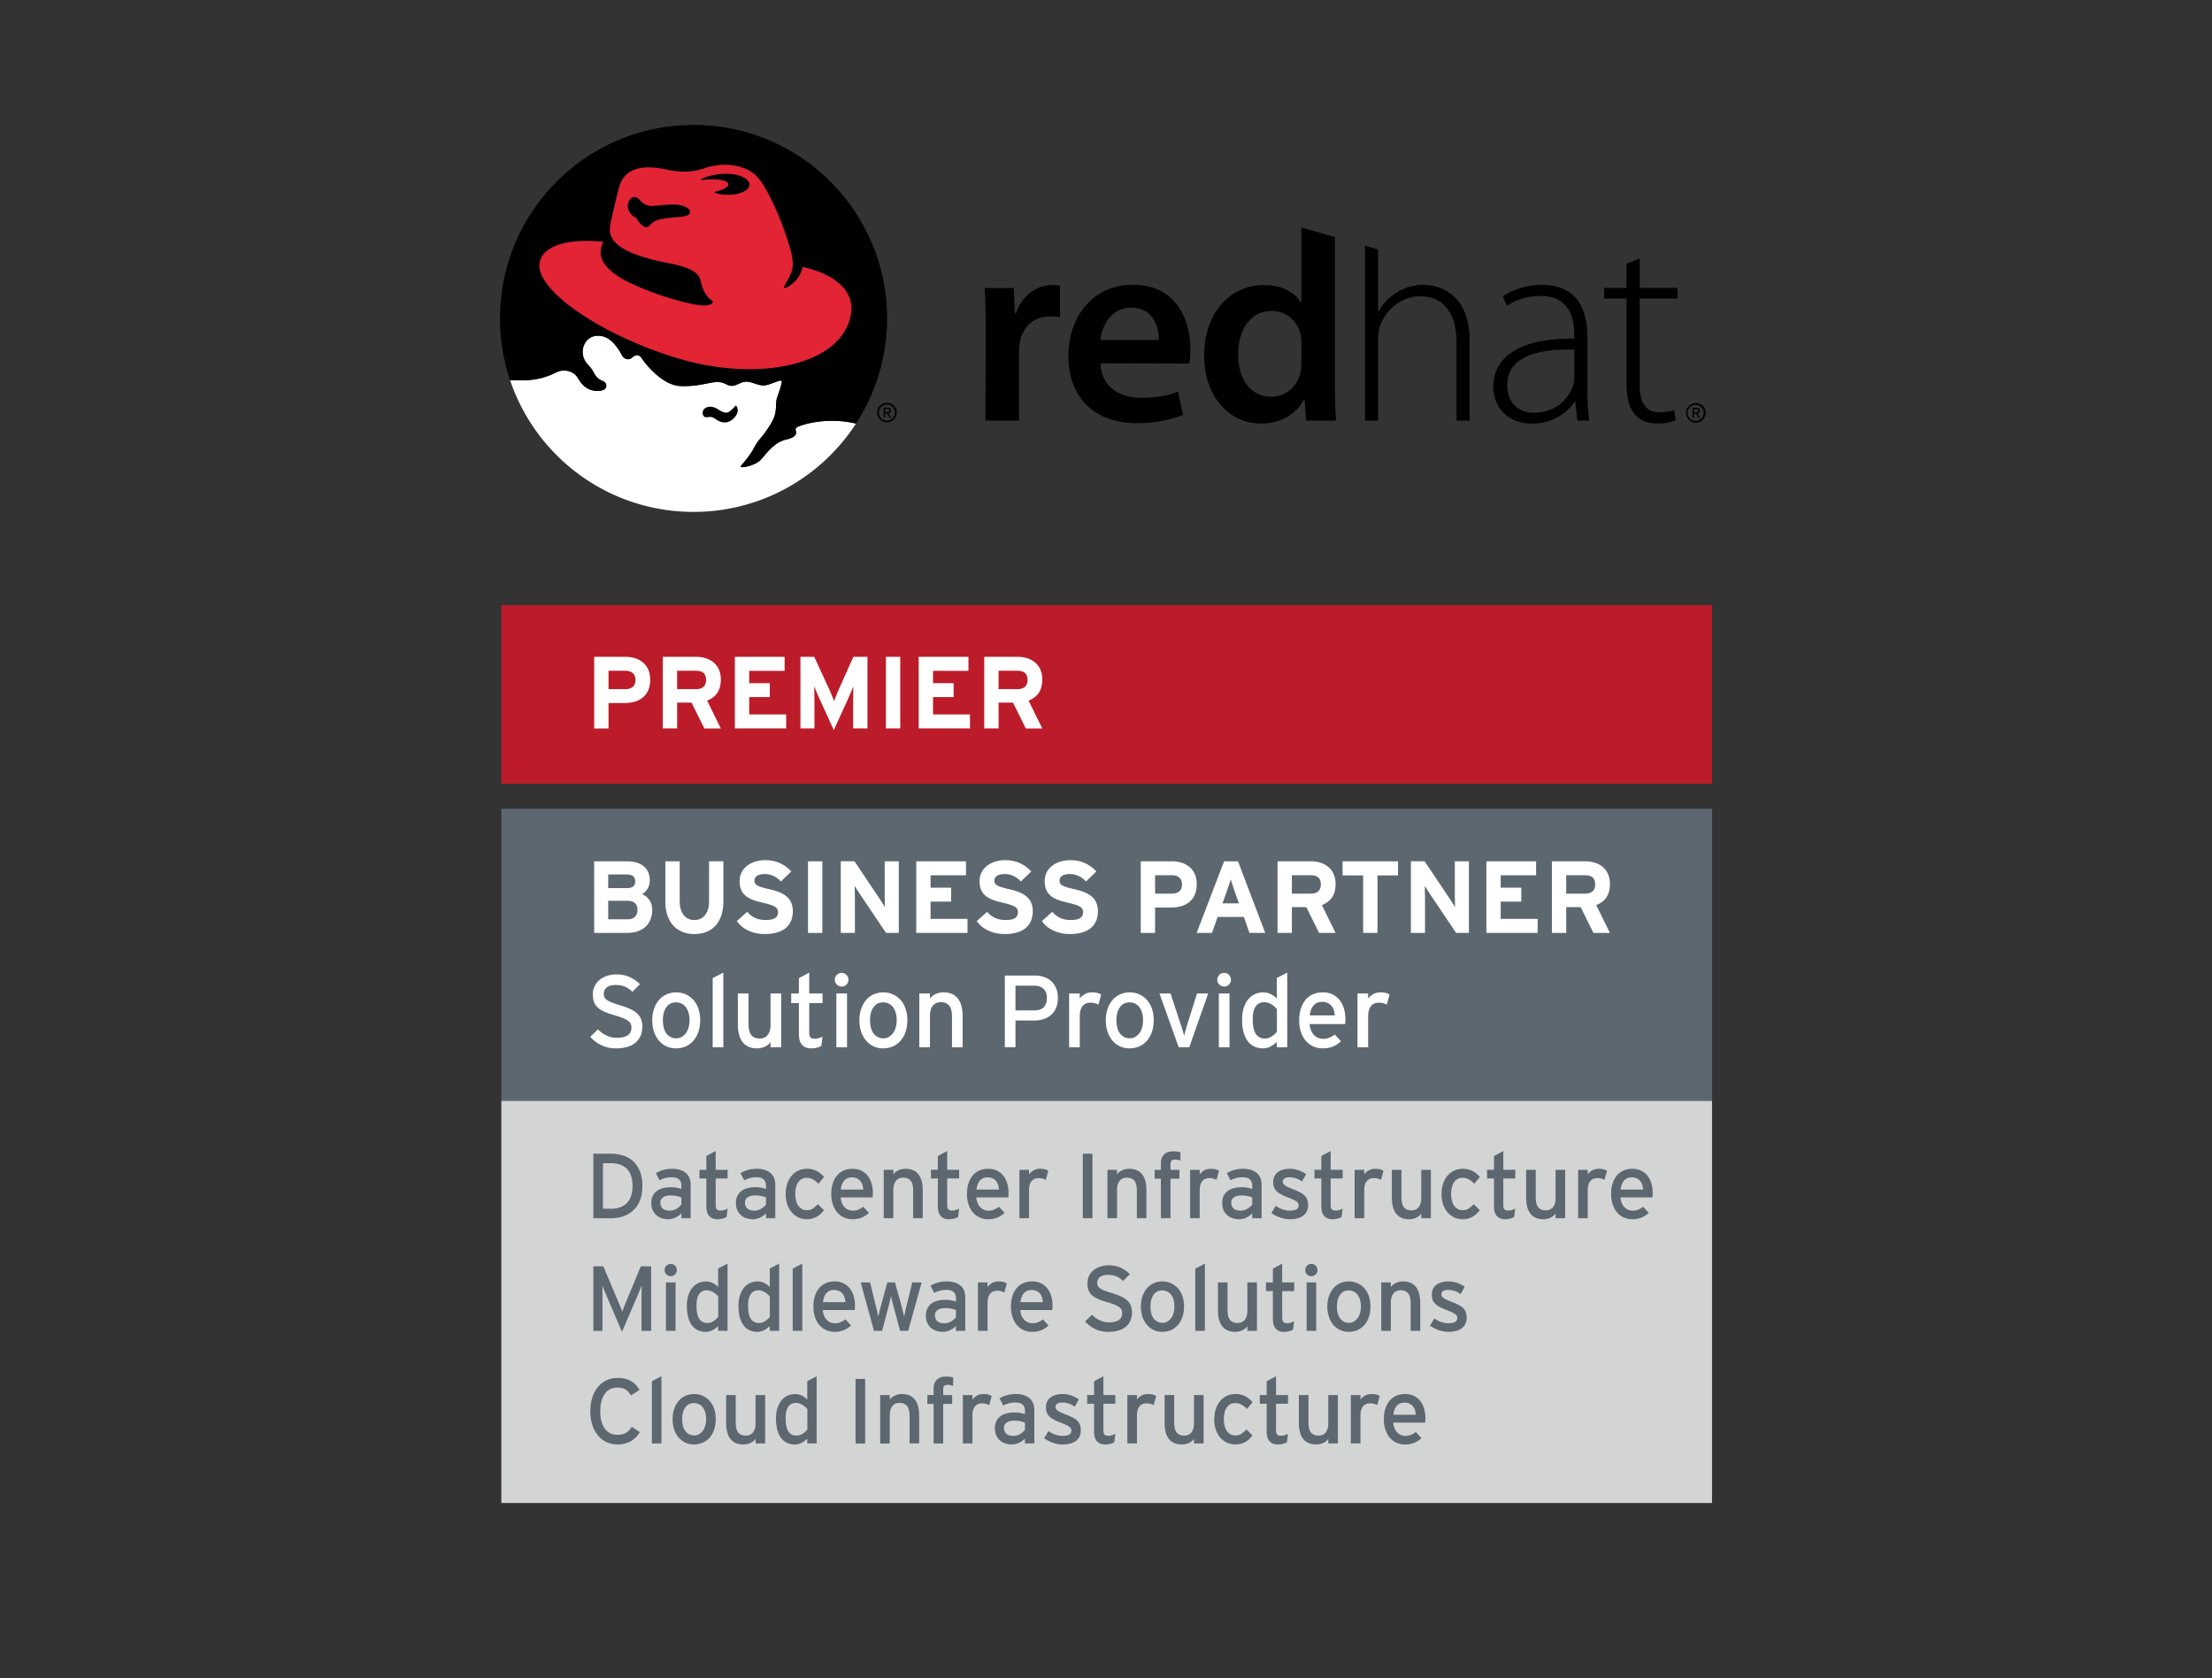 <svg viewBox="0 0 216 163.926" xmlns="http://www.w3.org/2000/svg"><rect x="0" y="0" width="216" height="163.926" fill="#333333" stroke="none"/><switch><g><path d="M48.955 107.511h118.224v39.295H48.955z" fill="#d3d4d4"/><g fill="#5d6770"><path d="M62.481 117.271c-.165.396-.388.722-.67.977s-.607.442-.977.562-.76.18-1.174.18h-1.72v-6.3h1.719c.42 0 .817.06 1.192.18s.701.308.977.562.495.581.657.977.243.873.243 1.431-.082 1.034-.247 1.431zm-.833-2.332a1.694 1.694 0 0 0-1.034-1.161 2.588 2.588 0 0 0-.961-.161h-.776v4.446h.776c.374 0 .694-.054.961-.161a1.694 1.694 0 0 0 1.034-1.161c.079-.271.118-.572.118-.901a3.292 3.292 0 0 0-.118-.901zm4.887 4.05v-.468a2.09 2.09 0 0 1-.576.404 1.624 1.624 0 0 1-.72.162c-.192 0-.386-.028-.581-.085s-.371-.148-.526-.274c-.156-.126-.284-.291-.383-.495s-.148-.45-.148-.738c0-.264.048-.492.144-.684s.228-.352.396-.478.366-.219.594-.278c.228-.061.477-.091.747-.091.432 0 .783.061 1.053.181v-.352c0-.258-.077-.456-.229-.594s-.374-.207-.662-.207c-.246 0-.466.024-.662.072a2.355 2.355 0 0 0-.571.225l-.36-.702c.228-.138.471-.242.729-.314s.555-.108.891-.108c.528 0 .956.131 1.283.392s.49.658.49 1.192v3.24zm0-2.015a1.715 1.715 0 0 0-.446-.153 3.139 3.139 0 0 0-.634-.054c-.3 0-.537.062-.711.188s-.261.297-.261.513c0 .234.075.424.225.567.15.145.378.216.684.216.252 0 .479-.062.68-.188s.355-.265.463-.414zm4.41 1.898c-.114.066-.248.118-.4.157s-.323.059-.508.059c-.33 0-.59-.102-.779-.306s-.283-.519-.283-.945v-2.727H68.3v-.846h.675v-1.351l.909-.485v1.836h1.17v.846h-1.17v2.564c0 .223.038.372.113.45s.199.117.374.117c.12 0 .243-.02.369-.059s.231-.082.315-.13zm3.852.117v-.468a2.09 2.09 0 0 1-.576.404 1.624 1.624 0 0 1-.72.162c-.192 0-.386-.028-.581-.085s-.371-.148-.526-.274c-.156-.126-.284-.291-.383-.495s-.148-.45-.148-.738c0-.264.048-.492.144-.684s.228-.352.396-.478.366-.219.594-.278c.228-.061.477-.091.747-.091.432 0 .783.061 1.053.181v-.352c0-.258-.077-.456-.229-.594s-.374-.207-.662-.207c-.246 0-.466.024-.662.072a2.355 2.355 0 0 0-.571.225l-.36-.702c.228-.138.471-.242.729-.314s.555-.108.891-.108c.528 0 .956.131 1.283.392s.49.658.49 1.192v3.24zm0-2.015a1.715 1.715 0 0 0-.446-.153 3.139 3.139 0 0 0-.634-.054c-.3 0-.537.062-.711.188s-.261.297-.261.513c0 .234.075.424.225.567.15.145.378.216.684.216.252 0 .479-.062.68-.188s.355-.265.463-.414zm5.121-1.351a2.208 2.208 0 0 0-.562-.437 1.281 1.281 0 0 0-.589-.14c-.342 0-.612.14-.81.419s-.297.661-.297 1.147c0 .234.024.448.072.644.048.195.12.363.216.504s.214.251.355.328a.995.995 0 0 0 .49.117c.222 0 .41-.049.562-.148.153-.099.323-.244.509-.437l.594.585c-.09.12-.189.232-.297.338a1.889 1.889 0 0 1-.819.472c-.168.047-.36.071-.576.071a1.887 1.887 0 0 1-1.454-.67c-.183-.213-.327-.47-.432-.77s-.158-.636-.158-1.008c0-.391.054-.738.162-1.044.108-.307.255-.565.441-.779.186-.213.405-.375.657-.485.252-.111.522-.167.81-.167.348 0 .659.067.932.203.273.135.521.334.743.598zm5.309 1.148a4.353 4.353 0 0 1-.018.185h-3.123c.024.229.072.423.144.585s.162.296.27.4c.108.105.228.184.36.234.132.051.27.076.414.076.198 0 .379-.032.544-.099s.325-.159.481-.279l.549.594c-.21.198-.444.352-.702.459a2.395 2.395 0 0 1-.927.162 1.96 1.96 0 0 1-.788-.162c-.249-.107-.466-.267-.652-.477s-.333-.468-.441-.774-.162-.653-.162-1.044c0-.401.051-.756.153-1.062s.243-.562.423-.77c.18-.207.397-.364.652-.473.255-.107.536-.162.841-.162.336 0 .628.063.878.189.249.126.456.297.621.513s.288.468.369.756a3.342 3.342 0 0 1 .114 1.149zm-1.012-1.04a1.075 1.075 0 0 0-.203-.378.982.982 0 0 0-.337-.257 1.171 1.171 0 0 0-.491-.095c-.312 0-.56.104-.742.311-.183.207-.296.5-.337.878H84.3a2.096 2.096 0 0 0-.085-.459zm4.954 3.258v-2.667c0-.479-.085-.814-.255-1.006-.171-.191-.408-.287-.713-.287-.311 0-.549.104-.717.314-.167.209-.25.506-.25.889v2.757h-.937v-4.725h.937v.455c.119-.176.286-.312.499-.409s.442-.146.688-.146c.552 0 .971.178 1.256.531.285.354.428.882.428 1.584v2.709h-.936zm4.383-.117a1.552 1.552 0 0 1-.4.157 2.048 2.048 0 0 1-.508.059c-.33 0-.59-.102-.779-.306-.188-.204-.283-.519-.283-.945v-2.727h-.675v-.846h.675v-1.351l.909-.485v1.836h1.17v.846h-1.17v2.564c0 .223.037.372.112.45s.199.117.374.117c.119 0 .242-.02.368-.059s.231-.082.315-.13zm4.923-2.101a4.353 4.353 0 0 1-.018.185h-3.123c.024.229.072.423.145.585.071.162.161.296.27.4.108.105.228.184.36.234.132.051.27.076.414.076.197 0 .379-.032.544-.099s.325-.159.481-.279l.549.594c-.21.198-.443.352-.701.459a2.4 2.4 0 0 1-.928.162 1.96 1.96 0 0 1-.787-.162 1.822 1.822 0 0 1-.652-.477 2.296 2.296 0 0 1-.441-.774 3.148 3.148 0 0 1-.162-1.044c0-.401.051-.756.153-1.062s.243-.562.423-.77.397-.364.652-.473c.255-.107.536-.162.842-.162.336 0 .628.063.878.189.248.126.455.297.62.513s.288.468.369.756a3.342 3.342 0 0 1 .112 1.149zm-1.012-1.04a1.075 1.075 0 0 0-.203-.378.973.973 0 0 0-.337-.257 1.174 1.174 0 0 0-.491-.095c-.312 0-.56.104-.742.311s-.296.5-.337.878h2.195a2.04 2.04 0 0 0-.085-.459zm4.657-.486a1.594 1.594 0 0 0-.315-.126 1.489 1.489 0 0 0-.396-.045c-.294 0-.522.103-.685.306-.161.204-.242.508-.242.909v2.7h-.937v-4.725h.937v.449c.107-.155.256-.286.445-.391.188-.105.4-.158.635-.158.191 0 .349.017.472.05s.232.082.329.148zm3.618 3.744v-6.3h.937v6.3zm5.274 0v-2.667c0-.479-.085-.814-.255-1.006-.171-.191-.408-.287-.713-.287-.311 0-.549.104-.717.314-.167.209-.25.506-.25.889v2.757h-.937v-4.725h.937v.455c.119-.176.286-.312.499-.409s.442-.146.688-.146c.552 0 .971.178 1.256.531.285.354.428.882.428 1.584v2.709h-.936zm3.717-5.723c-.156 0-.267.032-.333.099s-.099.187-.099.36v.54h.873v.863h-.873v3.861h-.937v-3.861h-.611v-.863h.611v-.621c0-.216.032-.399.096-.549a.966.966 0 0 1 .641-.576 1.69 1.69 0 0 1 .47-.063c.12 0 .241.008.364.022.123.016.235.038.338.067v.811a1.909 1.909 0 0 0-.54-.09zm4.058 1.979a1.585 1.585 0 0 0-.314-.126 1.5 1.5 0 0 0-.396-.045c-.294 0-.521.103-.684.306-.162.204-.243.508-.243.909v2.7h-.936v-4.725h.936v.449a1.31 1.31 0 0 1 1.08-.549c.192 0 .35.017.473.05s.232.082.328.148zm3.493 3.744v-.468a2.09 2.09 0 0 1-.576.404 1.624 1.624 0 0 1-.72.162c-.192 0-.386-.028-.58-.085a1.423 1.423 0 0 1-.909-.769c-.1-.204-.148-.45-.148-.738 0-.264.048-.492.144-.684s.229-.352.396-.478.365-.219.594-.278c.228-.061.477-.091.747-.091.432 0 .783.061 1.053.181v-.352c0-.258-.076-.456-.229-.594-.152-.138-.373-.207-.661-.207a2.37 2.37 0 0 0-1.233.297l-.359-.702c.228-.138.471-.242.729-.314s.555-.108.891-.108c.528 0 .956.131 1.283.392s.49.658.49 1.192v3.24zm0-2.015c-.126-.066-.274-.117-.445-.153s-.383-.054-.635-.054c-.3 0-.537.062-.711.188s-.261.297-.261.513c0 .234.075.424.225.567.15.145.378.216.685.216.252 0 .479-.062.68-.188.2-.126.355-.265.463-.414v-.675zm5.305 1.381c-.1.178-.229.319-.392.428s-.35.187-.562.234-.437.071-.671.071c-.323 0-.646-.057-.967-.171a3.285 3.285 0 0 1-.842-.432l.423-.702c.222.156.451.273.688.351s.467.117.688.117c.576 0 .864-.174.864-.521 0-.181-.098-.324-.293-.433a6.656 6.656 0 0 0-.805-.359 4.791 4.791 0 0 1-.644-.293c-.178-.099-.321-.205-.433-.319s-.19-.241-.238-.383a1.519 1.519 0 0 1-.072-.49c0-.21.039-.396.117-.558s.189-.297.333-.405c.145-.108.315-.189.513-.243s.414-.081.648-.081c.3 0 .59.048.868.145.279.096.523.222.733.378l-.404.711a2.242 2.242 0 0 0-.585-.307 2.039 2.039 0 0 0-.64-.099c-.228 0-.393.041-.495.122a.376.376 0 0 0-.152.31c0 .061.012.116.036.167a.447.447 0 0 0 .135.157c.065.055.154.109.266.167.11.057.256.121.437.193.264.102.495.199.692.292.198.094.365.198.5.315s.235.254.302.409c.065.156.099.346.099.567a1.32 1.32 0 0 1-.147.662zm3.415.517a1.552 1.552 0 0 1-.4.157 2.048 2.048 0 0 1-.508.059c-.33 0-.59-.102-.779-.306-.188-.204-.283-.519-.283-.945v-2.727h-.675v-.846h.675v-1.351l.909-.485v1.836h1.17v.846h-1.17v2.564c0 .223.037.372.112.45s.199.117.374.117c.119 0 .242-.02.368-.059s.231-.082.315-.13zm3.852-3.627a1.585 1.585 0 0 0-.314-.126 1.5 1.5 0 0 0-.396-.045c-.294 0-.521.103-.684.306-.162.204-.243.508-.243.909v2.7h-.936v-4.725h.936v.449a1.31 1.31 0 0 1 1.08-.549c.192 0 .35.017.473.05s.232.082.328.148zm3.933 3.744v-.456c-.12.176-.286.312-.499.409a1.624 1.624 0 0 1-.688.146c-.553 0-.971-.177-1.256-.53-.285-.354-.428-.883-.428-1.584v-2.709h.937v2.667c0 .479.085.813.255 1.005s.408.288.712.288c.311 0 .55-.105.717-.314.168-.21.251-.506.251-.89v-2.756h.937v4.725h-.938zm5.175-3.366a2.191 2.191 0 0 0-.562-.437 1.281 1.281 0 0 0-.589-.14.945.945 0 0 0-.811.419c-.197.279-.297.661-.297 1.147 0 .234.024.448.072.644s.12.363.216.504.215.251.355.328a.998.998 0 0 0 .49.117c.223 0 .41-.049.562-.148.153-.099.323-.244.509-.437l.594.585c-.09.12-.188.232-.297.338a1.881 1.881 0 0 1-.818.472c-.168.047-.36.071-.576.071a1.887 1.887 0 0 1-1.454-.67c-.183-.213-.327-.47-.432-.77s-.157-.636-.157-1.008c0-.391.054-.738.162-1.044.107-.307.255-.565.44-.779.187-.213.405-.375.657-.485.252-.111.522-.167.81-.167.349 0 .659.067.932.203.273.135.521.334.743.598zm3.897 3.249a1.552 1.552 0 0 1-.4.157 2.048 2.048 0 0 1-.508.059c-.33 0-.59-.102-.779-.306-.188-.204-.283-.519-.283-.945v-2.727h-.675v-.846h.675v-1.351l.909-.485v1.836h1.17v.846h-1.17v2.564c0 .223.037.372.112.45s.199.117.374.117c.119 0 .242-.02.368-.059s.231-.082.315-.13zm4.042.117v-.456a1.18 1.18 0 0 1-.5.409 1.624 1.624 0 0 1-.688.146c-.552 0-.971-.177-1.255-.53-.285-.354-.428-.883-.428-1.584v-2.709h.936v2.667c0 .479.085.813.256 1.005.17.192.407.288.712.288.311 0 .55-.105.717-.314.167-.21.251-.506.251-.89v-2.756h.936v4.725h-.937zm4.778-3.744a1.585 1.585 0 0 0-.314-.126 1.5 1.5 0 0 0-.396-.045c-.294 0-.521.103-.684.306-.162.204-.243.508-.243.909v2.7h-.936v-4.725h.936v.449a1.31 1.31 0 0 1 1.08-.549c.192 0 .35.017.473.05s.232.082.328.148zm4.698 1.526a4.353 4.353 0 0 1-.018.185h-3.123c.023.229.071.423.144.585s.162.296.271.4c.107.105.228.184.359.234s.271.076.414.076c.198 0 .38-.032.545-.099s.325-.159.481-.279l.549.594c-.21.198-.444.352-.702.459a2.395 2.395 0 0 1-.927.162 1.96 1.96 0 0 1-.788-.162c-.249-.107-.466-.267-.652-.477s-.333-.468-.44-.774a3.122 3.122 0 0 1-.162-1.044c0-.401.051-.756.152-1.062.103-.306.243-.562.424-.77.18-.207.397-.364.652-.473.255-.107.535-.162.841-.162.336 0 .629.063.878.189s.456.297.621.513.288.468.369.756a3.342 3.342 0 0 1 .112 1.149zm-1.012-1.04a1.073 1.073 0 0 0-.202-.378.977.977 0 0 0-.338-.257 1.17 1.17 0 0 0-.49-.095c-.312 0-.56.104-.742.311-.184.207-.296.5-.338.878h2.196a2.157 2.157 0 0 0-.086-.459zm-97.716 14.258v-3.33-.306a11.123 11.123 0 0 1 .013-.603c.003-.084.004-.149.004-.197l-.17.427c-.078.195-.156.383-.233.562l-1.527 3.546-1.515-3.546a21.37 21.37 0 0 1-.235-.562l-.171-.427c0 .048.001.113.004.197l.009.284c.003.104.004.211.004.319v3.636h-.89v-6.3h.974l1.416 3.356c.078.181.159.372.243.576s.147.372.189.504a25.96 25.96 0 0 1 .423-1.08l1.389-3.356h1.009v6.3zm3.272-5.512a.573.573 0 0 1-.419.176c-.168 0-.31-.059-.427-.176s-.175-.256-.175-.418c0-.168.058-.311.175-.428s.259-.176.427-.176c.162 0 .302.059.419.176s.175.26.175.428c0 .162-.058.3-.175.418zm-.887 5.512v-4.725h.936v4.725zm5.094 0v-.456c-.174.158-.36.29-.558.396s-.423.159-.675.159-.489-.048-.711-.144-.416-.246-.581-.45-.294-.467-.387-.787a4.196 4.196 0 0 1-.14-1.157c0-.401.051-.753.153-1.053s.239-.549.41-.747c.171-.197.369-.345.594-.44.225-.097.46-.145.707-.145.24 0 .465.055.675.164s.381.236.513.382v-1.805l.918-.478v6.561zm.009-3.342a1.74 1.74 0 0 0-.457-.411 1.464 1.464 0 0 0-.309-.147 1 1 0 0 0-.336-.059c-.334 0-.588.124-.762.371-.173.248-.26.622-.26 1.123 0 .597.091 1.029.273 1.298s.443.403.784.403c.221 0 .424-.062.609-.184.186-.122.338-.261.458-.416zm5.031 3.342v-.456c-.174.158-.36.29-.558.396s-.423.159-.675.159-.489-.048-.711-.144-.416-.246-.581-.45-.294-.467-.387-.787a4.196 4.196 0 0 1-.14-1.157c0-.401.051-.753.153-1.053s.239-.549.41-.747c.171-.197.369-.345.594-.44.225-.097.46-.145.707-.145.24 0 .465.055.675.164s.381.236.513.382v-1.805l.918-.478v6.561zm.009-3.342a1.74 1.74 0 0 0-.457-.411 1.464 1.464 0 0 0-.309-.147 1 1 0 0 0-.336-.059c-.334 0-.588.124-.762.371-.173.248-.26.622-.26 1.123 0 .597.091 1.029.273 1.298s.443.403.784.403c.221 0 .424-.062.609-.184.186-.122.338-.261.458-.416zm2.232 3.342v-6.075l.936-.485v6.561h-.936zm6.074-2.218a4.353 4.353 0 0 1-.018.185H80.34c.024.229.072.423.144.585s.162.296.27.4c.108.105.228.184.36.234.132.051.27.076.414.076.198 0 .379-.032.544-.099s.325-.159.481-.279l.549.594c-.21.198-.444.352-.702.459a2.395 2.395 0 0 1-.927.162 1.96 1.96 0 0 1-.788-.162c-.249-.107-.466-.267-.652-.477s-.333-.468-.441-.774-.162-.653-.162-1.044c0-.401.051-.756.153-1.062s.243-.562.423-.77c.18-.207.397-.364.652-.473.255-.107.536-.162.841-.162.336 0 .628.063.878.189.249.126.456.297.621.513s.288.468.369.756a3.342 3.342 0 0 1 .114 1.149zm-1.012-1.04a1.075 1.075 0 0 0-.203-.378.982.982 0 0 0-.337-.257 1.171 1.171 0 0 0-.491-.095c-.312 0-.56.104-.742.311-.183.207-.296.5-.337.878h2.196a2.097 2.097 0 0 0-.086-.459zm6.215 3.258h-.792l-.639-2.385a21.283 21.283 0 0 1-.244-1.008 24.006 24.006 0 0 1-.244 1.017l-.63 2.376h-.792l-1.296-4.725h.918l.558 2.295c.048.18.093.369.136.566l.099.469.117-.469.144-.566.63-2.295h.747l.64 2.304c.048.186.094.373.139.562l.113.464c.029-.12.064-.278.104-.473a8.31 8.31 0 0 1 .13-.562l.559-2.295h.918zm4.662 0v-.468a2.09 2.09 0 0 1-.576.404 1.624 1.624 0 0 1-.72.162c-.192 0-.386-.028-.58-.085a1.423 1.423 0 0 1-.909-.769c-.1-.204-.148-.45-.148-.738 0-.264.048-.492.144-.684s.229-.352.396-.478.365-.219.594-.278c.228-.061.477-.091.747-.091.432 0 .783.061 1.053.181v-.352c0-.258-.076-.456-.229-.594-.152-.138-.373-.207-.661-.207a2.37 2.37 0 0 0-1.233.297l-.359-.702c.228-.138.471-.242.729-.314s.555-.108.891-.108c.528 0 .956.131 1.283.392s.49.658.49 1.192v3.24zm0-2.015c-.126-.066-.274-.117-.445-.153s-.383-.054-.635-.054c-.3 0-.537.062-.711.188s-.261.297-.261.513c0 .234.075.424.225.567.15.145.378.216.685.216.252 0 .479-.062.68-.188.2-.126.355-.265.463-.414v-.675zm4.725-1.729a1.594 1.594 0 0 0-.315-.126 1.489 1.489 0 0 0-.396-.045c-.294 0-.522.103-.685.306-.161.204-.242.508-.242.909v2.7h-.937v-4.725h.937v.449c.107-.155.256-.286.445-.391.188-.105.4-.158.635-.158.191 0 .349.017.472.05s.232.082.329.148zm4.698 1.526a4.353 4.353 0 0 1-.018.185h-3.123c.023.229.071.423.144.585s.162.296.271.4c.107.105.228.184.359.234s.271.076.414.076c.198 0 .38-.032.545-.099s.325-.159.481-.279l.549.594c-.21.198-.444.352-.702.459a2.395 2.395 0 0 1-.927.162 1.96 1.96 0 0 1-.788-.162c-.249-.107-.466-.267-.652-.477s-.333-.468-.44-.774a3.122 3.122 0 0 1-.162-1.044c0-.401.051-.756.152-1.062.103-.306.243-.562.424-.77.18-.207.397-.364.652-.473.255-.107.535-.162.841-.162.336 0 .629.063.878.189s.456.297.621.513.288.468.369.756a3.342 3.342 0 0 1 .112 1.149zm-1.013-1.04a1.073 1.073 0 0 0-.202-.378.977.977 0 0 0-.338-.257 1.17 1.17 0 0 0-.49-.095c-.312 0-.56.104-.742.311-.184.207-.296.5-.338.878h2.196a2.097 2.097 0 0 0-.086-.459zm8.64 2.223c-.093.234-.234.436-.423.604s-.431.298-.725.392a3.483 3.483 0 0 1-1.044.139c-.462 0-.884-.091-1.265-.274s-.707-.43-.977-.742l.675-.657c.21.229.461.41.752.545s.586.202.886.202c.87 0 1.306-.306 1.306-.918 0-.12-.024-.228-.072-.324s-.129-.185-.243-.266a2.203 2.203 0 0 0-.44-.229 8.615 8.615 0 0 0-.666-.225c-.336-.096-.627-.195-.873-.297s-.45-.221-.612-.355-.283-.299-.364-.49a1.835 1.835 0 0 1-.122-.711c0-.271.055-.515.162-.734.108-.219.255-.403.441-.553s.406-.266.661-.347.526-.122.814-.122c.433 0 .813.075 1.144.226.33.149.636.359.918.63l-.666.675a1.975 1.975 0 0 0-.648-.454 2.067 2.067 0 0 0-.818-.148c-.372 0-.641.078-.806.233a.733.733 0 0 0-.185.842.664.664 0 0 0 .216.243c.102.075.243.148.423.221.18.071.405.146.675.225.312.096.593.195.842.297.249.103.46.226.635.369.174.144.308.315.4.513.093.198.14.438.14.721a2.129 2.129 0 0 1-.141.769zm5.062-.302c-.108.31-.258.57-.45.783s-.417.375-.675.486c-.258.11-.54.166-.846.166-.301 0-.576-.059-.828-.175-.252-.117-.472-.284-.657-.5s-.332-.474-.437-.773a3.048 3.048 0 0 1-.157-1.009c0-.384.054-.729.162-1.034.107-.307.256-.565.445-.779.188-.213.411-.375.666-.485.255-.111.532-.167.832-.167s.579.059.837.176.481.28.671.49.336.467.441.77c.104.303.157.638.157 1.004.001.389-.052.739-.161 1.047zm-1.094-2.177c-.213-.285-.508-.428-.887-.428-.354 0-.631.143-.832.428s-.302.662-.302 1.13c0 .521.108.919.324 1.192s.501.409.855.409c.174 0 .333-.042.477-.126s.267-.196.369-.337c.102-.142.18-.308.233-.5.055-.191.081-.396.081-.612.002-.485-.105-.871-.318-1.156zm2.354 3.514v-6.075l.937-.485v6.561h-.937zm5.085 0v-.456c-.12.176-.286.312-.499.409a1.624 1.624 0 0 1-.688.146c-.553 0-.971-.177-1.256-.53-.285-.354-.428-.883-.428-1.584v-2.709h.937v2.667c0 .479.085.813.255 1.005s.408.288.712.288c.311 0 .55-.105.717-.314.168-.21.251-.506.251-.89v-2.756h.937v4.725h-.938zm4.464-.117a1.582 1.582 0 0 1-.4.157 2.062 2.062 0 0 1-.509.059c-.33 0-.59-.102-.778-.306-.189-.204-.283-.519-.283-.945v-2.727h-.676v-.846h.676v-1.351l.908-.485v1.836h1.17v.846h-1.17v2.564c0 .223.038.372.113.45.074.078.199.117.373.117.12 0 .243-.02.369-.059s.23-.082.314-.13zm2.21-5.395a.573.573 0 0 1-.419.176c-.168 0-.311-.059-.428-.176s-.175-.256-.175-.418c0-.168.058-.311.175-.428s.26-.176.428-.176c.162 0 .302.059.419.176.116.117.175.26.175.428 0 .162-.059.3-.175.418zm-.887 5.512v-4.725h.936v4.725zm6.074-1.337c-.107.31-.258.57-.449.783a1.918 1.918 0 0 1-.676.486c-.258.11-.539.166-.846.166-.3 0-.576-.059-.828-.175a1.922 1.922 0 0 1-.656-.5 2.361 2.361 0 0 1-.437-.773 3.048 3.048 0 0 1-.158-1.009c0-.384.055-.729.162-1.034a2.34 2.34 0 0 1 .445-.779c.189-.213.411-.375.666-.485.255-.111.533-.167.833-.167s.579.059.837.176.481.28.67.49.337.467.441.77.157.638.157 1.004c.001.389-.052.739-.161 1.047zm-1.092-2.177c-.213-.285-.509-.428-.887-.428a.965.965 0 0 0-.833.428c-.2.285-.301.662-.301 1.13 0 .521.107.919.324 1.192.216.273.5.409.854.409a.93.93 0 0 0 .477-.126c.145-.084.268-.196.369-.337.103-.142.181-.308.234-.5.054-.191.081-.396.081-.612.001-.485-.106-.871-.318-1.156zm5.178 3.514v-2.667c0-.479-.085-.814-.255-1.006-.171-.191-.408-.287-.713-.287-.311 0-.549.104-.717.314-.167.209-.25.506-.25.889v2.757h-.937v-4.725h.937v.455c.119-.176.286-.312.499-.409s.442-.146.688-.146c.552 0 .971.178 1.256.531.285.354.428.882.428 1.584v2.709h-.936zm5.323-.634a1.215 1.215 0 0 1-.392.428c-.161.108-.35.187-.562.234s-.436.071-.67.071a2.88 2.88 0 0 1-.968-.171 3.285 3.285 0 0 1-.842-.432l.424-.702c.222.156.451.273.688.351.236.078.466.117.688.117.575 0 .863-.174.863-.521 0-.181-.098-.324-.292-.433a6.754 6.754 0 0 0-.806-.359 4.791 4.791 0 0 1-.644-.293c-.177-.099-.321-.205-.432-.319s-.19-.241-.238-.383a1.492 1.492 0 0 1-.072-.49c0-.21.039-.396.117-.558.077-.162.188-.297.333-.405.144-.108.314-.189.513-.243s.414-.081.647-.081c.301 0 .59.048.869.145.278.096.523.222.733.378l-.405.711a2.226 2.226 0 0 0-.585-.307 2.037 2.037 0 0 0-.639-.099c-.229 0-.394.041-.495.122a.375.375 0 0 0-.153.31c0 .061.012.116.036.167s.069.104.135.157c.066.055.154.109.266.167.111.057.257.121.437.193.264.102.495.199.693.292.198.094.364.198.499.315.136.117.235.254.302.409.066.156.099.346.099.567a1.31 1.31 0 0 1-.147.662zm-81.492 11.422a2.557 2.557 0 0 1-1.273.311c-.408 0-.775-.079-1.103-.238s-.606-.383-.837-.67a3.156 3.156 0 0 1-.536-1.026 4.318 4.318 0 0 1-.189-1.314c0-.474.063-.91.189-1.31.126-.398.305-.742.536-1.03s.51-.511.837-.67.694-.239 1.103-.239c.516 0 .948.101 1.296.302s.63.494.846.878l-.837.521c-.162-.258-.339-.448-.531-.571s-.45-.185-.774-.185c-.552 0-.972.207-1.26.621s-.432.976-.432 1.683c0 .708.144 1.27.432 1.684s.708.621 1.26.621c.33 0 .603-.066.819-.198s.405-.327.567-.585l.783.521a2.38 2.38 0 0 1-.896.894zm2.074.212v-6.075l.936-.485v6.561h-.936zm6.075-1.337c-.108.31-.258.57-.45.783s-.417.375-.675.486c-.258.11-.54.166-.846.166-.3 0-.576-.059-.828-.175-.252-.117-.471-.284-.657-.5s-.332-.474-.437-.773a3.048 3.048 0 0 1-.158-1.009c0-.384.054-.729.162-1.034.108-.307.256-.565.445-.779.189-.213.411-.375.666-.485.255-.111.533-.167.833-.167s.579.059.837.176.481.28.67.49.336.467.441.77c.104.303.157.638.157 1.004.002.389-.052.739-.16 1.047zm-1.094-2.177c-.213-.285-.508-.428-.887-.428a.966.966 0 0 0-.833.428c-.201.285-.301.662-.301 1.13 0 .521.108.919.324 1.192s.5.409.855.409c.174 0 .333-.042.477-.126s.267-.196.369-.337c.102-.142.18-.308.234-.5.054-.191.081-.396.081-.612.001-.485-.106-.871-.319-1.156zm5.144 3.514v-.456a1.18 1.18 0 0 1-.5.409 1.624 1.624 0 0 1-.688.146c-.552 0-.971-.177-1.255-.53-.285-.354-.428-.883-.428-1.584v-2.709h.936v2.667c0 .479.085.813.255 1.005s.408.288.712.288c.311 0 .55-.105.717-.314.167-.21.251-.506.251-.89v-2.756h.936v4.725h-.936zm5.049 0v-.456c-.174.158-.36.29-.558.396s-.423.159-.675.159-.489-.048-.711-.144-.416-.246-.581-.45-.294-.467-.387-.787a4.196 4.196 0 0 1-.14-1.157c0-.401.051-.753.153-1.053s.239-.549.41-.747c.171-.197.369-.345.594-.44.225-.097.46-.145.707-.145.24 0 .465.055.675.164s.381.236.513.382v-1.805l.918-.478v6.561zm.009-3.342a1.74 1.74 0 0 0-.457-.411 1.464 1.464 0 0 0-.309-.147 1 1 0 0 0-.336-.059c-.334 0-.588.124-.762.371-.173.248-.26.622-.26 1.123 0 .597.091 1.029.273 1.298s.443.403.784.403c.221 0 .424-.062.609-.184.186-.122.338-.261.458-.416zm4.706 3.342v-6.3h.936v6.3zm5.275 0v-2.667c0-.479-.085-.814-.255-1.006-.171-.191-.408-.287-.713-.287-.311 0-.549.104-.717.314-.167.209-.25.506-.25.889v2.757h-.937v-4.725h.937v.455c.119-.176.286-.312.499-.409s.442-.146.688-.146c.552 0 .971.178 1.256.531.285.354.428.882.428 1.584v2.709h-.936zm3.716-5.723c-.156 0-.267.032-.333.099s-.099.187-.099.36v.54h.873v.863h-.873v3.861h-.937v-3.861h-.611v-.863h.611v-.621c0-.216.032-.399.096-.549a.966.966 0 0 1 .641-.576 1.69 1.69 0 0 1 .47-.063c.12 0 .241.008.364.022.123.016.235.038.338.067v.811a1.903 1.903 0 0 0-.54-.09zm4.059 1.979a1.585 1.585 0 0 0-.314-.126 1.5 1.5 0 0 0-.396-.045c-.294 0-.521.103-.684.306-.162.204-.243.508-.243.909v2.7h-.936v-4.725h.936v.449a1.31 1.31 0 0 1 1.08-.549c.192 0 .35.017.473.05s.232.082.328.148zm3.493 3.744v-.468a2.09 2.09 0 0 1-.576.404 1.627 1.627 0 0 1-.72.162c-.192 0-.386-.028-.581-.085s-.37-.148-.526-.274-.283-.291-.383-.495a1.678 1.678 0 0 1-.148-.738 1.5 1.5 0 0 1 .145-.684c.096-.192.228-.352.396-.478s.366-.219.594-.278c.229-.061.478-.091.747-.091.433 0 .783.061 1.054.181v-.352c0-.258-.077-.456-.229-.594-.153-.138-.374-.207-.662-.207-.246 0-.466.024-.661.072s-.386.123-.571.225l-.36-.702c.228-.138.471-.242.729-.314s.555-.108.891-.108c.528 0 .955.131 1.282.392s.49.658.49 1.192v3.24zm0-2.015a1.715 1.715 0 0 0-.446-.153 3.139 3.139 0 0 0-.634-.054c-.301 0-.537.062-.711.188a.599.599 0 0 0-.262.513c0 .234.075.424.226.567.149.145.378.216.684.216.252 0 .479-.062.68-.188s.355-.265.464-.414v-.675zm5.305 1.381c-.1.178-.229.319-.392.428s-.35.187-.562.234-.437.071-.671.071c-.323 0-.646-.057-.967-.171a3.285 3.285 0 0 1-.842-.432l.423-.702c.222.156.451.273.688.351s.467.117.688.117c.576 0 .864-.174.864-.521 0-.181-.098-.324-.293-.433a6.656 6.656 0 0 0-.805-.359 4.791 4.791 0 0 1-.644-.293c-.178-.099-.321-.205-.433-.319s-.19-.241-.238-.383a1.519 1.519 0 0 1-.072-.49c0-.21.039-.396.117-.558s.189-.297.333-.405c.145-.108.315-.189.513-.243s.414-.081.648-.081c.3 0 .59.048.868.145.279.096.523.222.733.378l-.404.711a2.242 2.242 0 0 0-.585-.307 2.039 2.039 0 0 0-.64-.099c-.228 0-.393.041-.495.122a.376.376 0 0 0-.152.31c0 .061.012.116.036.167a.447.447 0 0 0 .135.157c.065.055.154.109.266.167.11.057.256.121.437.193.264.102.495.199.692.292.198.094.365.198.5.315s.235.254.302.409c.065.156.099.346.099.567.001.264-.049.485-.147.662zm3.415.517a1.582 1.582 0 0 1-.4.157 2.062 2.062 0 0 1-.509.059c-.33 0-.59-.102-.778-.306-.189-.204-.283-.519-.283-.945v-2.727h-.676v-.846h.676v-1.351l.908-.485v1.836h1.17v.846h-1.17v2.564c0 .223.038.372.113.45.074.078.199.117.373.117.12 0 .243-.02.369-.059s.23-.082.314-.13zm3.851-3.627a1.585 1.585 0 0 0-.314-.126 1.5 1.5 0 0 0-.396-.045c-.294 0-.521.103-.684.306-.162.204-.243.508-.243.909v2.7h-.936v-4.725h.936v.449a1.31 1.31 0 0 1 1.08-.549c.192 0 .35.017.473.05s.232.082.328.148zm3.934 3.744v-.456c-.12.176-.286.312-.499.409a1.624 1.624 0 0 1-.688.146c-.553 0-.971-.177-1.256-.53-.285-.354-.428-.883-.428-1.584v-2.709h.937v2.667c0 .479.085.813.255 1.005s.408.288.712.288c.311 0 .55-.105.717-.314.168-.21.251-.506.251-.89v-2.756h.937v4.725h-.938zm5.175-3.366a2.226 2.226 0 0 0-.562-.437 1.288 1.288 0 0 0-.59-.14c-.342 0-.611.14-.81.419s-.297.661-.297 1.147c0 .234.023.448.071.644.049.195.12.363.217.504.096.141.214.251.355.328a.995.995 0 0 0 .49.117c.222 0 .409-.049.562-.148s.322-.244.509-.437l.594.585c-.09.12-.189.232-.297.338a1.906 1.906 0 0 1-1.395.543 1.887 1.887 0 0 1-1.453-.67c-.184-.213-.327-.47-.432-.77s-.158-.636-.158-1.008c0-.391.055-.738.162-1.044.108-.307.255-.565.441-.779.186-.213.404-.375.657-.485.252-.111.521-.167.81-.167.348 0 .658.067.932.203.272.135.521.334.742.598zm3.896 3.249a1.552 1.552 0 0 1-.4.157 2.048 2.048 0 0 1-.508.059c-.33 0-.59-.102-.779-.306-.188-.204-.283-.519-.283-.945v-2.727h-.675v-.846h.675v-1.351l.909-.485v1.836h1.17v.846h-1.17v2.564c0 .223.037.372.112.45s.199.117.374.117c.119 0 .242-.02.368-.059s.231-.082.315-.13zm4.042.117v-.456a1.18 1.18 0 0 1-.5.409 1.624 1.624 0 0 1-.688.146c-.552 0-.971-.177-1.255-.53-.285-.354-.428-.883-.428-1.584v-2.709h.936v2.667c0 .479.085.813.256 1.005.17.192.407.288.712.288.311 0 .55-.105.717-.314.167-.21.251-.506.251-.89v-2.756h.936v4.725h-.937zm4.779-3.744a1.594 1.594 0 0 0-.315-.126 1.489 1.489 0 0 0-.396-.045c-.294 0-.522.103-.685.306-.161.204-.242.508-.242.909v2.7h-.937v-4.725h.937v.449c.107-.155.256-.286.445-.391.188-.105.4-.158.635-.158.191 0 .349.017.472.05s.232.082.329.148zm4.698 1.526a4.353 4.353 0 0 1-.018.185h-3.123c.023.229.071.423.144.585s.162.296.271.4c.107.105.228.184.359.234s.271.076.414.076c.198 0 .38-.032.545-.099s.325-.159.481-.279l.549.594c-.21.198-.444.352-.702.459a2.395 2.395 0 0 1-.927.162 1.96 1.96 0 0 1-.788-.162c-.249-.107-.466-.267-.652-.477s-.333-.468-.44-.774a3.122 3.122 0 0 1-.162-1.044c0-.401.051-.756.152-1.062.103-.306.243-.562.424-.77.18-.207.397-.364.652-.473.255-.107.535-.162.841-.162.336 0 .629.063.878.189s.456.297.621.513.288.468.369.756a3.342 3.342 0 0 1 .112 1.149zm-1.013-1.04a1.073 1.073 0 0 0-.202-.378.977.977 0 0 0-.338-.257 1.17 1.17 0 0 0-.49-.095c-.312 0-.56.104-.742.311-.184.207-.296.5-.338.878h2.196a2.097 2.097 0 0 0-.086-.459z"/></g><path d="M48.955 59.101h118.224v17.461H48.955z" fill="#bc1c29"/><path d="M48.955 78.998h118.224v28.514H48.955z" fill="#5d6770"/><path d="M83.589 41.373a10.27 10.27 0 0 0-2.283-.273c-1.337 0-2.553.232-3.45.606a.304.304 0 0 0-.169.27c0 .043.011.087.027.123.106.307-.068.64-.936.831-1.287.283-2.1 1.612-2.565 2.052-.546.519-2.089.837-1.856.528.182-.241.876-.995 1.298-1.81.378-.728.714-.935 1.177-1.631.136-.204.663-.92.816-1.486.172-.552.114-1.247.18-1.532.095-.412.484-1.306.513-1.811.017-.285-1.192.408-1.765.408s-1.132-.344-1.645-.369c-.634-.029-1.042.49-1.616.398-.327-.052-.603-.341-1.176-.362-.815-.03-1.811.453-3.683.393-1.84-.06-3.541-2.327-3.772-2.687-.272-.422-.604-.422-.966-.09-.363.332-.809.071-.936-.152-.241-.422-.887-1.656-1.886-1.916-1.382-.358-2.082.765-1.991 1.659.092.908.679 1.162.951 1.645.271.483.41.794.922 1.007.362.152.497.374.389.672-.095.259-.472.318-.719.331-.527.025-.896-.118-1.165-.29-.313-.201-.568-.477-.841-.948-.316-.52-.814-.746-1.395-.746-.276 0-.535.073-.765.191a6.838 6.838 0 0 1-3.157.754l-1.314.001C52.328 44.618 59.396 50 67.722 50c6.65 0 12.498-3.434 15.867-8.627z" fill="#fff"/><path d="M86.43 40.365h.171l.257.422h.166l-.278-.431c.145-.017.254-.093.254-.267 0-.194-.114-.277-.344-.277h-.371v.975h.147v-.422zm0-.125v-.303h.201c.102 0 .213.023.213.143 0 .15-.111.16-.237.16z"/><path d="M87.561 40.301a.955.955 0 1 1-1.91-.003.955.955 0 0 1 1.91.003zm-.956-.787a.784.784 0 1 0 0 1.57.784.784 0 1 0 0-1.57zm-3.016 1.861a10.211 10.211 0 0 0-2.283-.273c-1.337 0-2.553.232-3.45.604a.306.306 0 0 0-.169.271c0 .042.011.087.027.122.106.308-.068.641-.936.832-1.287.283-2.1 1.611-2.565 2.053-.546.518-2.089.837-1.856.528.182-.242.876-.996 1.298-1.811.378-.727.714-.935 1.177-1.629.136-.204.663-.92.816-1.487.172-.553.114-1.246.18-1.532.095-.412.484-1.306.513-1.81.017-.285-1.192.407-1.765.407s-1.132-.343-1.645-.367c-.634-.03-1.042.489-1.616.398-.327-.052-.603-.34-1.176-.362-.815-.03-1.811.453-3.683.393-1.84-.059-3.541-2.325-3.772-2.685-.272-.424-.604-.424-.966-.091-.363.331-.809.071-.936-.152-.241-.422-.887-1.658-1.886-1.916-1.382-.359-2.082.765-1.991 1.659.092.907.679 1.162.951 1.644.271.483.41.796.922 1.009.362.15.497.374.389.672-.095.259-.472.318-.719.33-.527.025-.896-.118-1.165-.29-.313-.199-.568-.476-.841-.947-.316-.519-.814-.746-1.395-.746-.276 0-.535.074-.765.191a6.85 6.85 0 0 1-3.157.754h-1.314a18.867 18.867 0 0 1-.986-6.042c0-10.439 8.462-18.9 18.9-18.9s18.9 8.461 18.9 18.9a18.851 18.851 0 0 1-3.036 10.273zm12.667-9.081c0-1.733-.036-3.008-.106-4.161h2.835l.121 2.46h.093c.637-1.823 2.147-2.752 3.545-2.752.32 0 .506.012.768.071v3.084a4.81 4.81 0 0 0-.986-.093c-1.56 0-2.643.992-2.935 2.476a5.438 5.438 0 0 0-.085.988v6.715H96.23zm11.208 3.193c.087 2.347 1.903 3.373 3.999 3.373 1.506 0 2.584-.236 3.573-.599l.484 2.252c-1.107.47-2.646.821-4.525.821-4.205 0-6.668-2.596-6.668-6.564 0-3.574 2.168-6.956 6.332-6.956 4.211 0 5.581 3.463 5.581 6.298 0 .608-.054 1.097-.116 1.399zm5.694-2.28c.015-1.2-.507-3.155-2.7-3.155-2.016 0-2.854 1.829-3.001 3.155zm13.918 2.259c0 .343-.025.663-.099.955-.329 1.417-1.488 2.33-2.827 2.33-2.061 0-3.241-1.738-3.241-4.117 0-2.402 1.169-4.262 3.279-4.262 1.472 0 2.526 1.038 2.816 2.299.056.265.074.592.074.854v1.941zm3.272-12.32l-3.272-.923v7.304h-.054c-.579-.957-1.856-1.687-3.628-1.687-3.114 0-5.825 2.576-5.805 6.915 0 3.98 2.449 6.617 5.541 6.617 1.869 0 3.431-.89 4.205-2.341h.058l.147 2.051h2.918c-.06-.88-.108-2.306-.108-3.632V23.146zm8.657 4.679c-.986 0-1.869.284-2.612.742a4.74 4.74 0 0 0-1.77 1.869h-.051v-6.06l-1.282-.379V41.08h1.282v-7.925c0-.527.04-.892.174-1.277.553-1.612 2.073-2.935 3.909-2.935 2.653 0 3.571 2.127 3.571 4.461v7.676h1.281v-7.817c0-4.825-3.273-5.438-4.502-5.438zm16.004 10.177c0 1.025.041 2.086.189 3.078h-1.181l-.188-1.857h-.061c-.628.999-2.072 2.152-4.132 2.152-2.607 0-3.821-1.834-3.821-3.562 0-2.991 2.64-4.793 7.912-4.738v-.345c0-1.282-.249-3.839-3.315-3.819-1.134 0-2.316.303-3.253.966l-.408-.932c1.184-.802 2.63-1.12 3.802-1.12 3.74 0 4.455 2.807 4.455 5.123v5.054zm-1.281-3.847c-2.822-.081-6.548.346-6.548 3.458 0 1.862 1.229 2.699 2.579 2.699 2.159 0 3.387-1.337 3.835-2.599.093-.276.134-.554.134-.776zm6.385-8.89v2.856h3.694v1.04h-3.694v8.423c0 1.647.511 2.68 1.904 2.68.668 0 1.14-.088 1.472-.203l.156.993c-.419.176-1.006.311-1.788.311-.946 0-1.73-.298-2.237-.919-.587-.68-.787-1.768-.787-3.09v-8.195h-2.187v-1.04h2.187v-2.383zm5.313 15.126h.17l.257.422h.166l-.278-.43c.145-.018.254-.093.254-.267 0-.194-.115-.278-.345-.278h-.372v.975h.148zm0-.126v-.302h.201c.101 0 .212.023.212.143 0 .15-.111.16-.237.16h-.176z"/><path d="M166.556 40.326a.955.955 0 1 1-1.91-.001.955.955 0 0 1 1.91.001zm-.956-.786a.786.786 0 1 0 0 1.571.786.786 0 0 0 0-1.571zm-93.716.101c.097.095.265.414.06.818a1.594 1.594 0 0 1-.46.542c-.266.214-.786.459-1.498.008-.383-.243-.406-.325-.935-.256-.378.05-.528-.332-.393-.649.136-.316.695-.573 1.389-.166.312.183.799.572 1.226.228a3.36 3.36 0 0 0 .527-.52.063.063 0 0 1 .044-.018.06.06 0 0 1 .04.013z"/><path d="M66.251 21.201c-2.183.158-2.41.394-2.819.829-.577.614-1.336-.797-1.336-.797-.456-.096-1.008-.831-.71-1.517.294-.679.836-.475 1.006-.264.207.257.648.679 1.221.663.573-.015 1.234-.136 2.156-.136.934 0 1.563.349 1.598.649.03.256-.076.497-1.116.573zm2.293-3.608l-.01.001c-.034 0-.061-.026-.061-.057 0-.023.014-.043.034-.052.423-.223 1.055-.401 1.777-.475a6.96 6.96 0 0 1 .633-.035h.108c1.211.027 2.181.509 2.167 1.075-.014.567-1.008 1.004-2.219.977a4.303 4.303 0 0 1-1.077-.157.084.084 0 0 1-.064-.08c0-.037.027-.07.065-.08.756-.175 1.266-.461 1.23-.731-.048-.358-1.036-.553-2.208-.435-.129.014-.253.03-.375.049zm9.843 8.48c-.187.628-.452 1.431-1.634 2.037-.172.088-.238-.056-.159-.192.447-.76.526-.95.656-1.249.182-.438.277-1.062-.085-2.361-.711-2.558-2.194-5.977-3.272-7.086-1.04-1.07-2.925-1.371-4.628-.935-.627.161-1.855.799-4.131.287-3.94-.887-4.523 1.085-4.749 1.944-.227.86-.769 3.302-.769 3.302-.181.995-.418 2.725 5.699 3.89 2.85.542 2.994 1.279 3.12 1.809.226.949.588 1.493.995 1.764.407.272 0 .497-.452.543-1.214.126-5.699-1.16-8.353-2.668-2.171-1.327-2.207-2.522-1.71-3.535-3.279-.355-5.741.307-6.187 1.86-.766 2.664 5.858 7.216 13.4 9.5 7.915 2.396 16.056.723 16.961-4.252.413-2.262-1.491-3.934-4.702-4.658z" fill="#e22434"/><g fill="#fff"><path d="M61.199 91.124h-3.178v-6.996h3.208c1.359 0 2.219.649 2.219 1.849 0 .6-.28 1.079-.74 1.359.56.25.979.76.979 1.529.001 1.47-.988 2.259-2.488 2.259zm-.029-5.707h-1.78v1.33h1.849c.58 0 .79-.27.79-.66 0-.44-.25-.67-.859-.67zm.08 2.569h-1.86v1.809h1.859c.679 0 .999-.36.999-.91.001-.599-.319-.899-.998-.899zm6.55 3.248c-1.689 0-2.828-1.139-2.828-3.178v-3.928h1.399v3.908c0 1.12.54 1.829 1.429 1.829.89 0 1.439-.689 1.439-1.809v-3.928h1.399v3.908c0 2.028-1.059 3.198-2.838 3.198zm6.87 0c-1.169 0-2.189-.49-2.719-1.269l1.01-.9c.49.57 1.119.8 1.789.8.83 0 1.22-.23 1.22-.76 0-.45-.24-.649-1.559-.949-1.29-.3-2.189-.709-2.189-2.089 0-1.27 1.119-2.049 2.499-2.049 1.089 0 1.889.41 2.549 1.099l-1.01.979c-.45-.459-.949-.72-1.589-.72-.75 0-1 .32-1 .63 0 .44.3.58 1.409.839 1.109.26 2.339.64 2.339 2.159 0 1.331-.84 2.23-2.749 2.23zm4.232-.11v-6.996H80.3v6.996zm7.617 0l-2.568-3.818c-.17-.26-.4-.61-.49-.79 0 .26.02 1.139.02 1.529v3.078h-1.379v-6.996h1.339l2.479 3.698c.17.26.399.61.489.79 0-.26-.02-1.139-.02-1.529v-2.958h1.379v6.996zm2.952 0v-6.996h4.857v1.369H90.87v1.209h2.009v1.359H90.87v1.689h3.607v1.369h-5.006zm8.63.11c-1.17 0-2.189-.49-2.719-1.269l1.01-.9c.489.57 1.119.8 1.788.8.83 0 1.22-.23 1.22-.76 0-.45-.24-.649-1.559-.949-1.29-.3-2.189-.709-2.189-2.089 0-1.27 1.119-2.049 2.499-2.049 1.089 0 1.889.41 2.549 1.099l-1.01.979c-.45-.459-.949-.72-1.589-.72-.75 0-1 .32-1 .63 0 .44.3.58 1.409.839 1.109.26 2.339.64 2.339 2.159 0 1.331-.84 2.23-2.748 2.23zm6.36 0c-1.169 0-2.188-.49-2.719-1.269l1.01-.9c.49.57 1.119.8 1.789.8.829 0 1.22-.23 1.22-.76 0-.45-.24-.649-1.56-.949-1.289-.3-2.188-.709-2.188-2.089 0-1.27 1.119-2.049 2.498-2.049 1.09 0 1.89.41 2.549 1.099l-1.01.979c-.449-.459-.949-.72-1.589-.72-.749 0-.999.32-.999.63 0 .44.3.58 1.409.839 1.109.26 2.339.64 2.339 2.159 0 1.331-.84 2.23-2.749 2.23zm9.87-2.588h-1.539v2.479h-1.399v-6.996h3.059c1.318 0 2.408.729 2.408 2.219 0 1.618-1.08 2.298-2.529 2.298zm.07-3.159h-1.608v1.799h1.629c.649 0 .999-.3.999-.91-.001-.609-.4-.889-1.02-.889zm7.609 5.637l-.55-1.559h-2.559l-.55 1.559h-1.499l2.679-6.996h1.359l2.658 6.996zm-1.48-4.158c-.14-.41-.279-.83-.35-1.089-.069.26-.21.68-.35 1.089l-.45 1.27h1.6zm8.28 4.158l-1.249-2.519h-1.409v2.519h-1.399v-6.996h3.259c1.319 0 2.408.729 2.408 2.219 0 1.049-.449 1.709-1.339 2.059l1.339 2.719h-1.61zm-.829-5.637h-1.829v1.799h1.829c.649 0 .999-.3.999-.91 0-.629-.379-.889-.999-.889zm6.53.02v5.617h-1.399v-5.617h-2.009v-1.379h5.417v1.379zm7.68 5.617l-2.568-3.818c-.17-.26-.4-.61-.49-.79 0 .26.021 1.139.021 1.529v3.078h-1.38v-6.996h1.34l2.479 3.698c.17.26.399.61.489.79 0-.26-.02-1.139-.02-1.529v-2.958h1.379v6.996zm2.952 0v-6.996H150v1.369h-3.458v1.209h2.009v1.359h-2.009v1.689h3.607v1.369h-5.006zm10.457 0l-1.249-2.519h-1.409v2.519h-1.399v-6.996h3.259c1.319 0 2.408.729 2.408 2.219 0 1.049-.449 1.709-1.339 2.059l1.339 2.719h-1.61zm-.829-5.637h-1.829v1.799h1.829c.649 0 .999-.3.999-.91 0-.629-.379-.889-.999-.889zM60.96 68.672h-1.539v2.479h-1.399v-6.996h3.059c1.319 0 2.409.729 2.409 2.219-.002 1.618-1.081 2.298-2.53 2.298zm.07-3.158h-1.609v1.799h1.629c.65 0 1-.3 1-.91-.001-.609-.401-.889-1.02-.889zm7.749 5.636l-1.25-2.519H66.12v2.519h-1.399v-6.996h3.258c1.319 0 2.409.729 2.409 2.219 0 1.049-.45 1.709-1.339 2.059l1.339 2.719h-1.609zm-.83-5.636H66.12v1.799h1.829c.649 0 .999-.3.999-.91 0-.63-.379-.889-.999-.889zm3.811 5.636v-6.996h4.857v1.369H73.16v1.209h2.009v1.359H73.16v1.689h3.608v1.369H71.76zm11.548 0v-2.568c0-.38.02-1.27.02-1.54-.1.26-.31.76-.49 1.16l-1.419 3.108L80 68.202c-.18-.4-.39-.899-.49-1.16 0 .27.02 1.16.02 1.54v2.568h-1.369v-6.996h1.349l1.459 3.168c.18.39.39.92.479 1.169.09-.26.29-.77.47-1.169l1.41-3.168h1.379v6.996zm3.203 0v-6.996h1.398v6.996zm3.199 0v-6.996h4.857v1.369H91.11v1.209h2.009v1.359H91.11v1.689h3.608v1.369H89.71zm10.458 0l-1.249-2.519H97.51v2.519h-1.399v-6.996h3.258c1.319 0 2.409.729 2.409 2.219 0 1.049-.45 1.709-1.34 2.059l1.34 2.719h-1.61zm-.829-5.636H97.51v1.799h1.829c.649 0 .999-.3.999-.91 0-.63-.38-.889-.999-.889zm-36.772 35.625a1.74 1.74 0 0 1-.47.67c-.21.188-.479.332-.805.436s-.713.155-1.16.155c-.513 0-.981-.103-1.405-.306s-.785-.478-1.085-.824l.75-.73c.233.254.512.455.835.605.323.149.651.225.985.225.967 0 1.45-.34 1.45-1.021 0-.133-.027-.253-.08-.359s-.144-.205-.27-.295-.29-.175-.49-.255-.447-.164-.74-.25c-.374-.107-.697-.217-.97-.33s-.5-.245-.68-.396a1.405 1.405 0 0 1-.405-.545 2.036 2.036 0 0 1-.135-.79 1.798 1.798 0 0 1 .67-1.429c.207-.167.452-.295.735-.385.284-.091.585-.136.905-.136.48 0 .903.084 1.27.25.367.167.707.4 1.02.7l-.74.75c-.22-.227-.46-.395-.72-.505s-.563-.165-.91-.165c-.414 0-.712.087-.895.26a.813.813 0 0 0-.205.935.74.74 0 0 0 .24.27c.113.084.27.165.47.245s.45.163.75.25c.347.106.658.217.935.33s.512.25.705.41.342.35.445.57c.104.22.155.486.155.8s-.051.6-.155.86zm5.625-.335c-.12.344-.287.634-.5.87-.213.237-.463.417-.75.54s-.6.186-.94.186c-.333 0-.64-.065-.92-.195s-.523-.315-.73-.555-.368-.527-.485-.86-.175-.707-.175-1.12c0-.427.06-.81.18-1.149.12-.341.285-.629.495-.865s.457-.417.74-.54c.284-.123.592-.186.925-.186s.643.065.93.195.535.312.745.545.374.519.49.855.175.708.175 1.114c0 .433-.06.822-.18 1.165zm-1.215-2.42c-.237-.316-.565-.475-.985-.475-.394 0-.702.158-.925.475s-.335.735-.335 1.255c0 .58.12 1.022.36 1.325.24.304.557.455.95.455.193 0 .37-.047.53-.14.16-.094.296-.219.41-.375.113-.157.2-.342.26-.556.06-.213.09-.439.09-.68 0-.539-.118-.967-.355-1.284zm2.615 3.905v-6.75l1.04-.54v7.29zm5.65 0v-.507c-.134.195-.318.348-.555.455s-.492.162-.765.162c-.613 0-1.078-.197-1.395-.591-.316-.393-.475-.979-.475-1.76v-3.01h1.04v2.963c0 .532.095.905.284 1.118s.453.319.792.319c.345 0 .61-.117.796-.35.186-.232.279-.562.279-.988v-3.062h1.04v5.25h-1.041zm4.959-.13c-.127.073-.275.132-.445.175s-.358.065-.565.065c-.367 0-.655-.113-.865-.341-.21-.227-.315-.576-.315-1.05V97.98h-.75v-.94h.75v-1.5l1.01-.54v2.04h1.3v.94h-1.3v2.85c0 .247.042.413.125.5s.222.13.415.13c.133 0 .27-.021.41-.064.14-.044.256-.092.35-.146zm2.455-5.995a.635.635 0 0 1-.465.195c-.187 0-.345-.065-.475-.195s-.195-.285-.195-.465a.65.65 0 0 1 .195-.476.645.645 0 0 1 .475-.194c.18 0 .335.064.465.194a.65.65 0 0 1 .195.476c0 .18-.065.335-.195.465zm-.985 6.125v-5.25h1.04v5.25zm6.749-1.485a2.487 2.487 0 0 1-.5.87 2.123 2.123 0 0 1-.75.54c-.286.123-.6.186-.939.186-.334 0-.64-.065-.92-.195s-.523-.315-.73-.555-.368-.527-.485-.86-.175-.707-.175-1.12c0-.427.06-.81.18-1.149.12-.341.285-.629.495-.865s.457-.417.739-.54c.284-.123.592-.186.926-.186a2.227 2.227 0 0 1 1.675.74c.21.233.373.519.49.855.116.336.175.708.175 1.114 0 .433-.061.822-.181 1.165zm-1.215-2.42c-.236-.316-.564-.475-.984-.475-.394 0-.702.158-.926.475-.223.317-.334.735-.334 1.255 0 .58.12 1.022.36 1.325.24.304.557.455.95.455.193 0 .37-.047.53-.14a1.35 1.35 0 0 0 .409-.375c.113-.157.2-.342.261-.556.06-.213.09-.439.09-.68 0-.539-.118-.967-.356-1.284zm5.755 3.905v-2.963c0-.532-.095-.905-.284-1.118-.188-.212-.452-.319-.791-.319-.345 0-.61.117-.796.35-.187.232-.279.562-.279.988v3.062h-1.04v-5.25h1.04v.507c.134-.195.318-.348.556-.455.236-.107.491-.162.765-.162.613 0 1.078.197 1.396.591.315.392.473.979.473 1.759v3.01zm10.17-3.86c-.113.273-.272.504-.479.69s-.451.326-.733.42-.594.14-.933.14H99.16v2.61h-1.04v-7h2.93c.32 0 .618.047.895.14.277.094.516.232.716.415.199.184.356.412.47.686s.17.59.17.95a2.488 2.488 0 0 1-.171.949zm-1.224-1.84c-.217-.206-.507-.31-.873-.31H99.16v2.41h1.873c.399 0 .698-.107.897-.32s.299-.51.299-.89c.001-.386-.107-.683-.323-.89zm5.354 1.54c-.114-.06-.23-.106-.351-.14s-.267-.05-.439-.05c-.327 0-.58.113-.761.34-.18.227-.27.563-.27 1.01v3h-1.04v-5.25h1.04v.5c.12-.173.285-.318.495-.435s.445-.176.705-.176c.213 0 .388.019.524.056.137.036.259.092.365.165zm5.22 2.675c-.12.344-.287.634-.5.87a2.14 2.14 0 0 1-.75.54 2.36 2.36 0 0 1-.94.186c-.333 0-.64-.065-.92-.195a2.149 2.149 0 0 1-.729-.555 2.64 2.64 0 0 1-.485-.86 3.392 3.392 0 0 1-.175-1.12c0-.427.06-.81.18-1.149.12-.341.285-.629.495-.865s.457-.417.74-.54.592-.186.925-.186a2.224 2.224 0 0 1 1.675.74c.21.233.374.519.49.855s.175.708.175 1.114a3.57 3.57 0 0 1-.181 1.165zm-1.215-2.42c-.237-.316-.565-.475-.985-.475-.394 0-.701.158-.925.475s-.335.735-.335 1.255c0 .58.12 1.022.36 1.325.239.304.557.455.949.455.193 0 .37-.047.53-.14.16-.094.297-.219.41-.375.113-.157.2-.342.26-.556.061-.213.09-.439.09-.68 0-.539-.118-.967-.354-1.284zm4.865 3.905h-1.03l-1.88-5.25h1.08l.939 2.85c.087.254.165.495.235.726.069.229.121.418.155.564a20.133 20.133 0 0 1 .36-1.29l.9-2.85h1.09zm3.875-6.125a.635.635 0 0 1-.465.195c-.188 0-.346-.065-.476-.195s-.194-.285-.194-.465c0-.187.064-.345.194-.476a.646.646 0 0 1 .476-.194c.18 0 .335.064.465.194a.65.65 0 0 1 .195.476c0 .18-.065.335-.195.465zm-.985 6.125v-5.25h1.04v5.25zm5.66 0v-.507c-.193.176-.4.322-.62.44-.22.117-.47.177-.75.177s-.544-.054-.79-.16a1.671 1.671 0 0 1-.645-.5c-.184-.227-.327-.519-.431-.875s-.155-.785-.155-1.285c0-.446.057-.837.171-1.17.113-.333.265-.61.454-.83.19-.22.41-.384.66-.49s.512-.16.785-.16c.267 0 .517.061.75.183.233.121.424.263.57.424V95.53l1.02-.531v7.29zm.01-3.714a1.94 1.94 0 0 0-.508-.457 1.73 1.73 0 0 0-.344-.164 1.098 1.098 0 0 0-.373-.065c-.372 0-.654.138-.847.413s-.289.691-.289 1.248c0 .663.102 1.144.304 1.441.203.299.493.448.872.448.245 0 .471-.068.677-.204s.375-.29.508-.463zm6.679 1.249a7.681 7.681 0 0 1-.02.205h-3.471c.026.253.08.47.16.649.08.181.18.329.3.445.12.117.254.203.4.26s.3.085.46.085c.22 0 .422-.036.604-.109a2.2 2.2 0 0 0 .535-.311l.61.66c-.233.22-.493.39-.78.51-.286.12-.63.181-1.03.181-.307 0-.598-.061-.875-.181-.276-.12-.518-.296-.725-.529s-.37-.521-.49-.86-.18-.727-.18-1.16c0-.446.057-.84.17-1.18s.271-.625.47-.855c.2-.229.442-.404.726-.524.283-.12.595-.181.935-.181.373 0 .698.07.976.21.276.141.506.33.689.57s.32.521.41.84a3.715 3.715 0 0 1 .126 1.275zm-1.125-1.155c-.05-.16-.125-.3-.225-.42a1.087 1.087 0 0 0-.375-.285 1.299 1.299 0 0 0-.545-.104c-.348 0-.622.114-.825.345-.204.229-.329.555-.375.975h2.439a2.192 2.192 0 0 0-.094-.511zm5.175-.54c-.113-.06-.229-.106-.35-.14s-.267-.05-.44-.05c-.326 0-.58.113-.76.34s-.271.563-.271 1.01v3h-1.04v-5.25h1.04v.5c.12-.173.285-.318.495-.435s.445-.176.705-.176c.214 0 .389.019.525.056.137.036.258.092.365.165z"/></g></g></switch></svg>